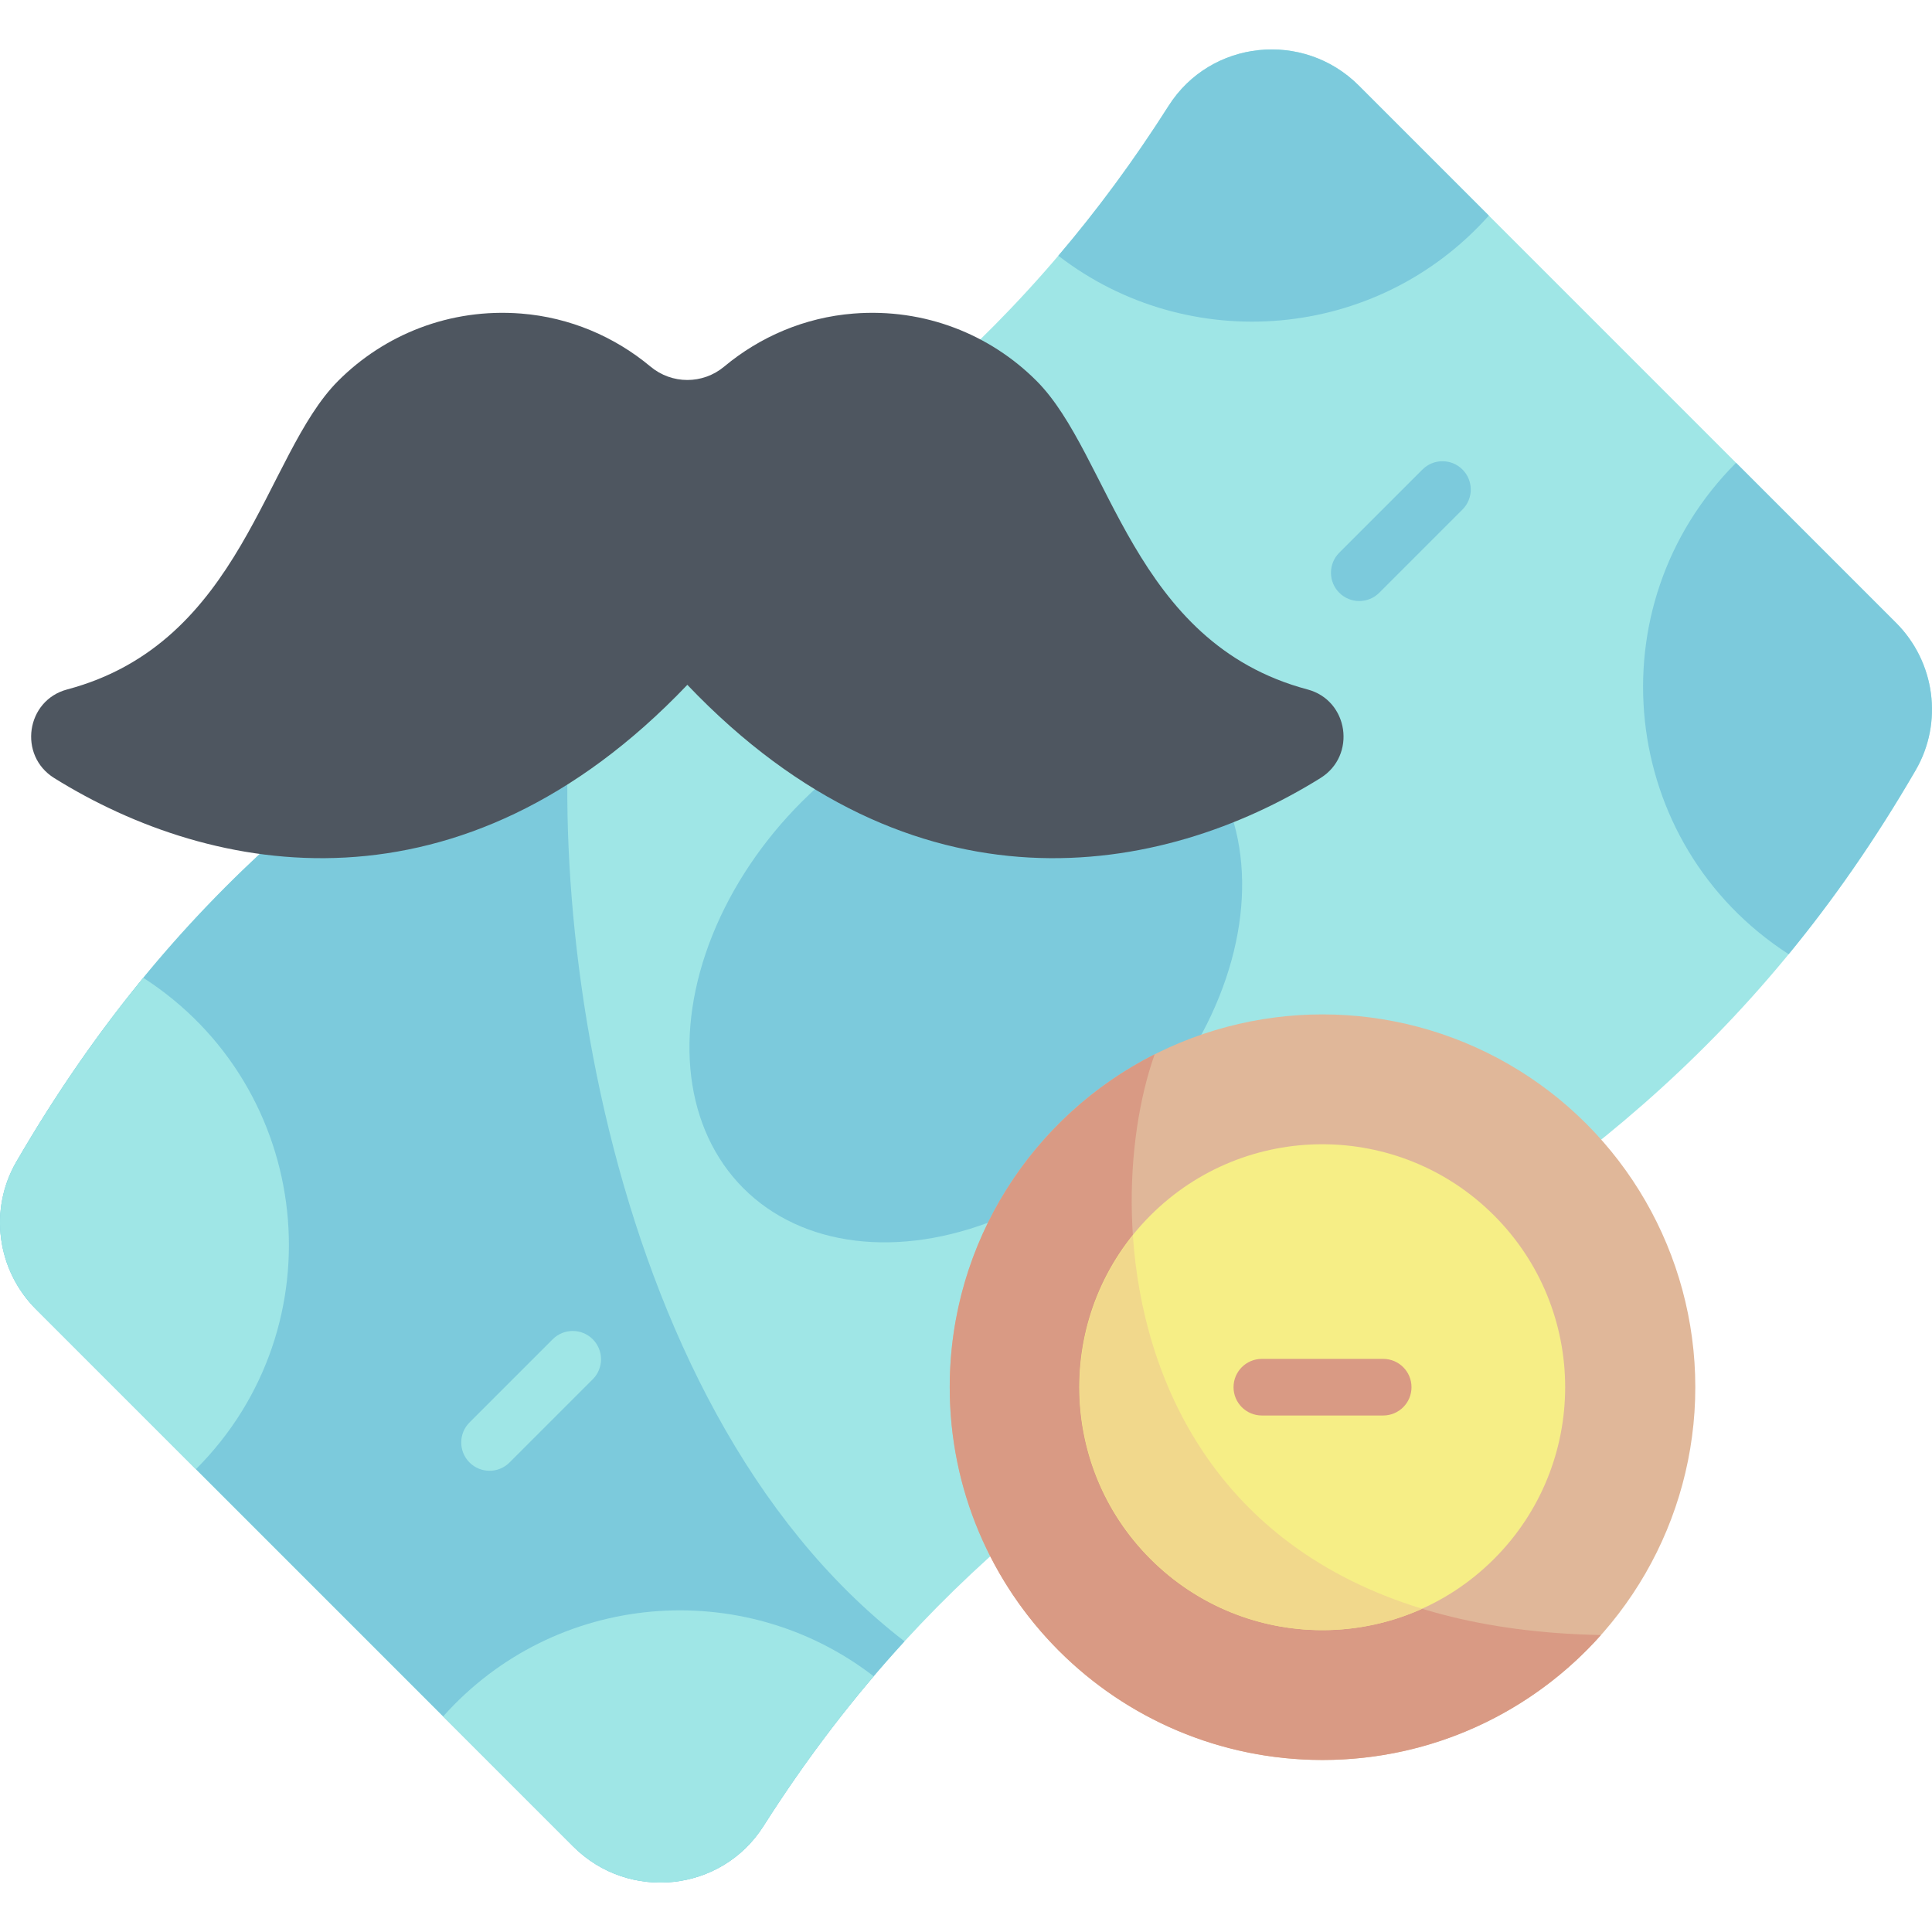 <?xml version="1.0" encoding="iso-8859-1"?>
<!-- Generator: Adobe Illustrator 23.1.0, SVG Export Plug-In . SVG Version: 6.00 Build 0)  -->
<svg version="1.1" id="Capa_1" xmlns="http://www.w3.org/2000/svg" xmlns:xlink="http://www.w3.org/1999/xlink" x="0px" y="0px"
	 viewBox="0 0 512 512" style="enable-background:new 0 0 512 512;" xml:space="preserve">
<g>
	<path style="fill:#9FE6E6;" d="M151.911,489.335c14.678,14.678,39.27,12.133,50.403-5.388
		c41.847-65.859,92.488-101.015,148.537-133.096c59.79-34.223,113.427-71.944,156.798-146.703
		c7.355-12.678,5.184-28.739-5.18-39.103l-142.38-142.38c-14.678-14.678-39.271-12.133-50.403,5.388
		c-41.847,65.859-92.488,101.015-148.537,133.096c-59.79,34.223-113.426,71.944-156.798,146.703
		c-7.355,12.678-5.184,28.739,5.18,39.103L151.911,489.335z"/>
	<path style="fill:#7CCADC;" d="M202.314,483.947c11.79-18.556,24.279-34.673,37.39-48.973
		c-82.197-63.421-98.032-207.799-85.597-269.755C97.148,198.407,46.012,236.042,4.351,307.852
		c-7.355,12.678-5.184,28.739,5.18,39.103l142.38,142.38C166.589,504.013,191.181,501.468,202.314,483.947z"/>
	<path style="fill:#9FE6E6;" d="M117.442,454.866l34.469,34.469c14.678,14.678,39.271,12.133,50.403-5.388
		c9.315-14.661,19.069-27.792,29.219-39.715C197.046,417.608,147.099,421.609,117.442,454.866z"/>
	<path style="fill:#7CCADC;" d="M394.558,57.134l-34.469-34.469c-14.678-14.678-39.271-12.133-50.403,5.388
		c-9.315,14.661-19.069,27.792-29.219,39.715C314.954,94.392,364.901,90.39,394.558,57.134z"/>
	
		<ellipse transform="matrix(0.707 -0.707 0.707 0.707 -106.039 256)" style="fill:#7CCADC;" cx="256" cy="256" rx="83.335" ry="61.525"/>
	<path style="fill:#9FE6E6;" d="M51.925,389.349c37.905-37.905,31.166-101.112-13.938-130.22
		c-11.798,14.368-23.042,30.461-33.669,48.782c-7.342,12.658-5.136,28.695,5.211,39.042L51.925,389.349z"/>
	<path style="fill:#7CCADC;" d="M460.074,122.651c-37.905,37.905-31.166,101.112,13.939,130.22
		c11.798-14.368,23.042-30.461,33.669-48.782c7.342-12.658,5.136-28.695-5.211-39.042L460.074,122.651z"/>
	<circle style="fill:#E0B799;" cx="350.481" cy="367.62" r="98.793"/>
	<path style="fill:#D99A84;" d="M306.003,279.388c-32.219,16.274-54.315,49.671-54.315,88.233c0,54.562,44.231,98.793,98.793,98.793
		c29.346,0,55.698-12.8,73.793-33.115C297.888,430.943,290.028,324.468,306.003,279.388z"/>
	
		<ellipse transform="matrix(0.707 -0.707 0.707 0.707 -157.293 355.501)" style="fill:#F6EE86;" cx="350.481" cy="367.62" rx="64.39" ry="64.39"/>
	<path style="fill:#F1D88C;" d="M300.223,327.391c-8.835,11.023-14.131,25.004-14.131,40.23c0,35.561,28.828,64.39,64.39,64.39
		c9.418,0,18.354-2.039,26.417-5.672C322.213,409.618,302.806,365.882,300.223,327.391z"/>
	<path style="fill:#4E5660;" d="M172.392,97.154c5.67,4.73,13.852,4.73,19.522,0c9.482-7.91,21.345-13.036,34.278-14.056
		c18.947-1.494,36.266,5.605,48.475,17.815c19.692,19.692,25.272,69.417,71.839,81.799c10.909,2.901,13.026,17.505,3.445,23.474
		c-42.063,26.207-107.845,38.212-167.798-24.699c-59.953,62.91-125.735,50.905-167.798,24.699
		c-9.581-5.969-7.464-20.573,3.445-23.474c46.567-12.383,52.147-62.107,71.839-81.799c12.209-12.21,29.529-19.309,48.475-17.815
		C151.047,84.118,162.91,89.244,172.392,97.154z"/>
	<path style="fill:#D99A84;" d="M366.563,375.12h-32.163c-4.143,0-7.5-3.357-7.5-7.5s3.357-7.5,7.5-7.5h32.163
		c4.143,0,7.5,3.357,7.5,7.5S370.705,375.12,366.563,375.12z"/>
	<path style="fill:#7CCADC;" d="M360.221,159.279c-1.919,0-3.839-0.732-5.304-2.196c-2.929-2.93-2.929-7.678,0-10.607l22.046-22.046
		c2.93-2.928,7.678-2.928,10.607,0c2.929,2.93,2.929,7.678,0,10.607l-22.046,22.046C364.06,158.547,362.14,159.279,360.221,159.279z
		"/>
	<path style="fill:#9FE6E6;" d="M129.733,389.767c-1.919,0-3.839-0.732-5.304-2.196c-2.929-2.93-2.929-7.678,0-10.607l22.046-22.046
		c2.93-2.928,7.678-2.928,10.607,0c2.929,2.93,2.929,7.678,0,10.607l-22.046,22.046
		C133.572,389.034,131.652,389.767,129.733,389.767z"/>
</g>
<g>
</g>
<g>
</g>
<g>
</g>
<g>
</g>
<g>
</g>
<g>
</g>
<g>
</g>
<g>
</g>
<g>
</g>
<g>
</g>
<g>
</g>
<g>
</g>
<g>
</g>
<g>
</g>
<g>
</g>
</svg>

